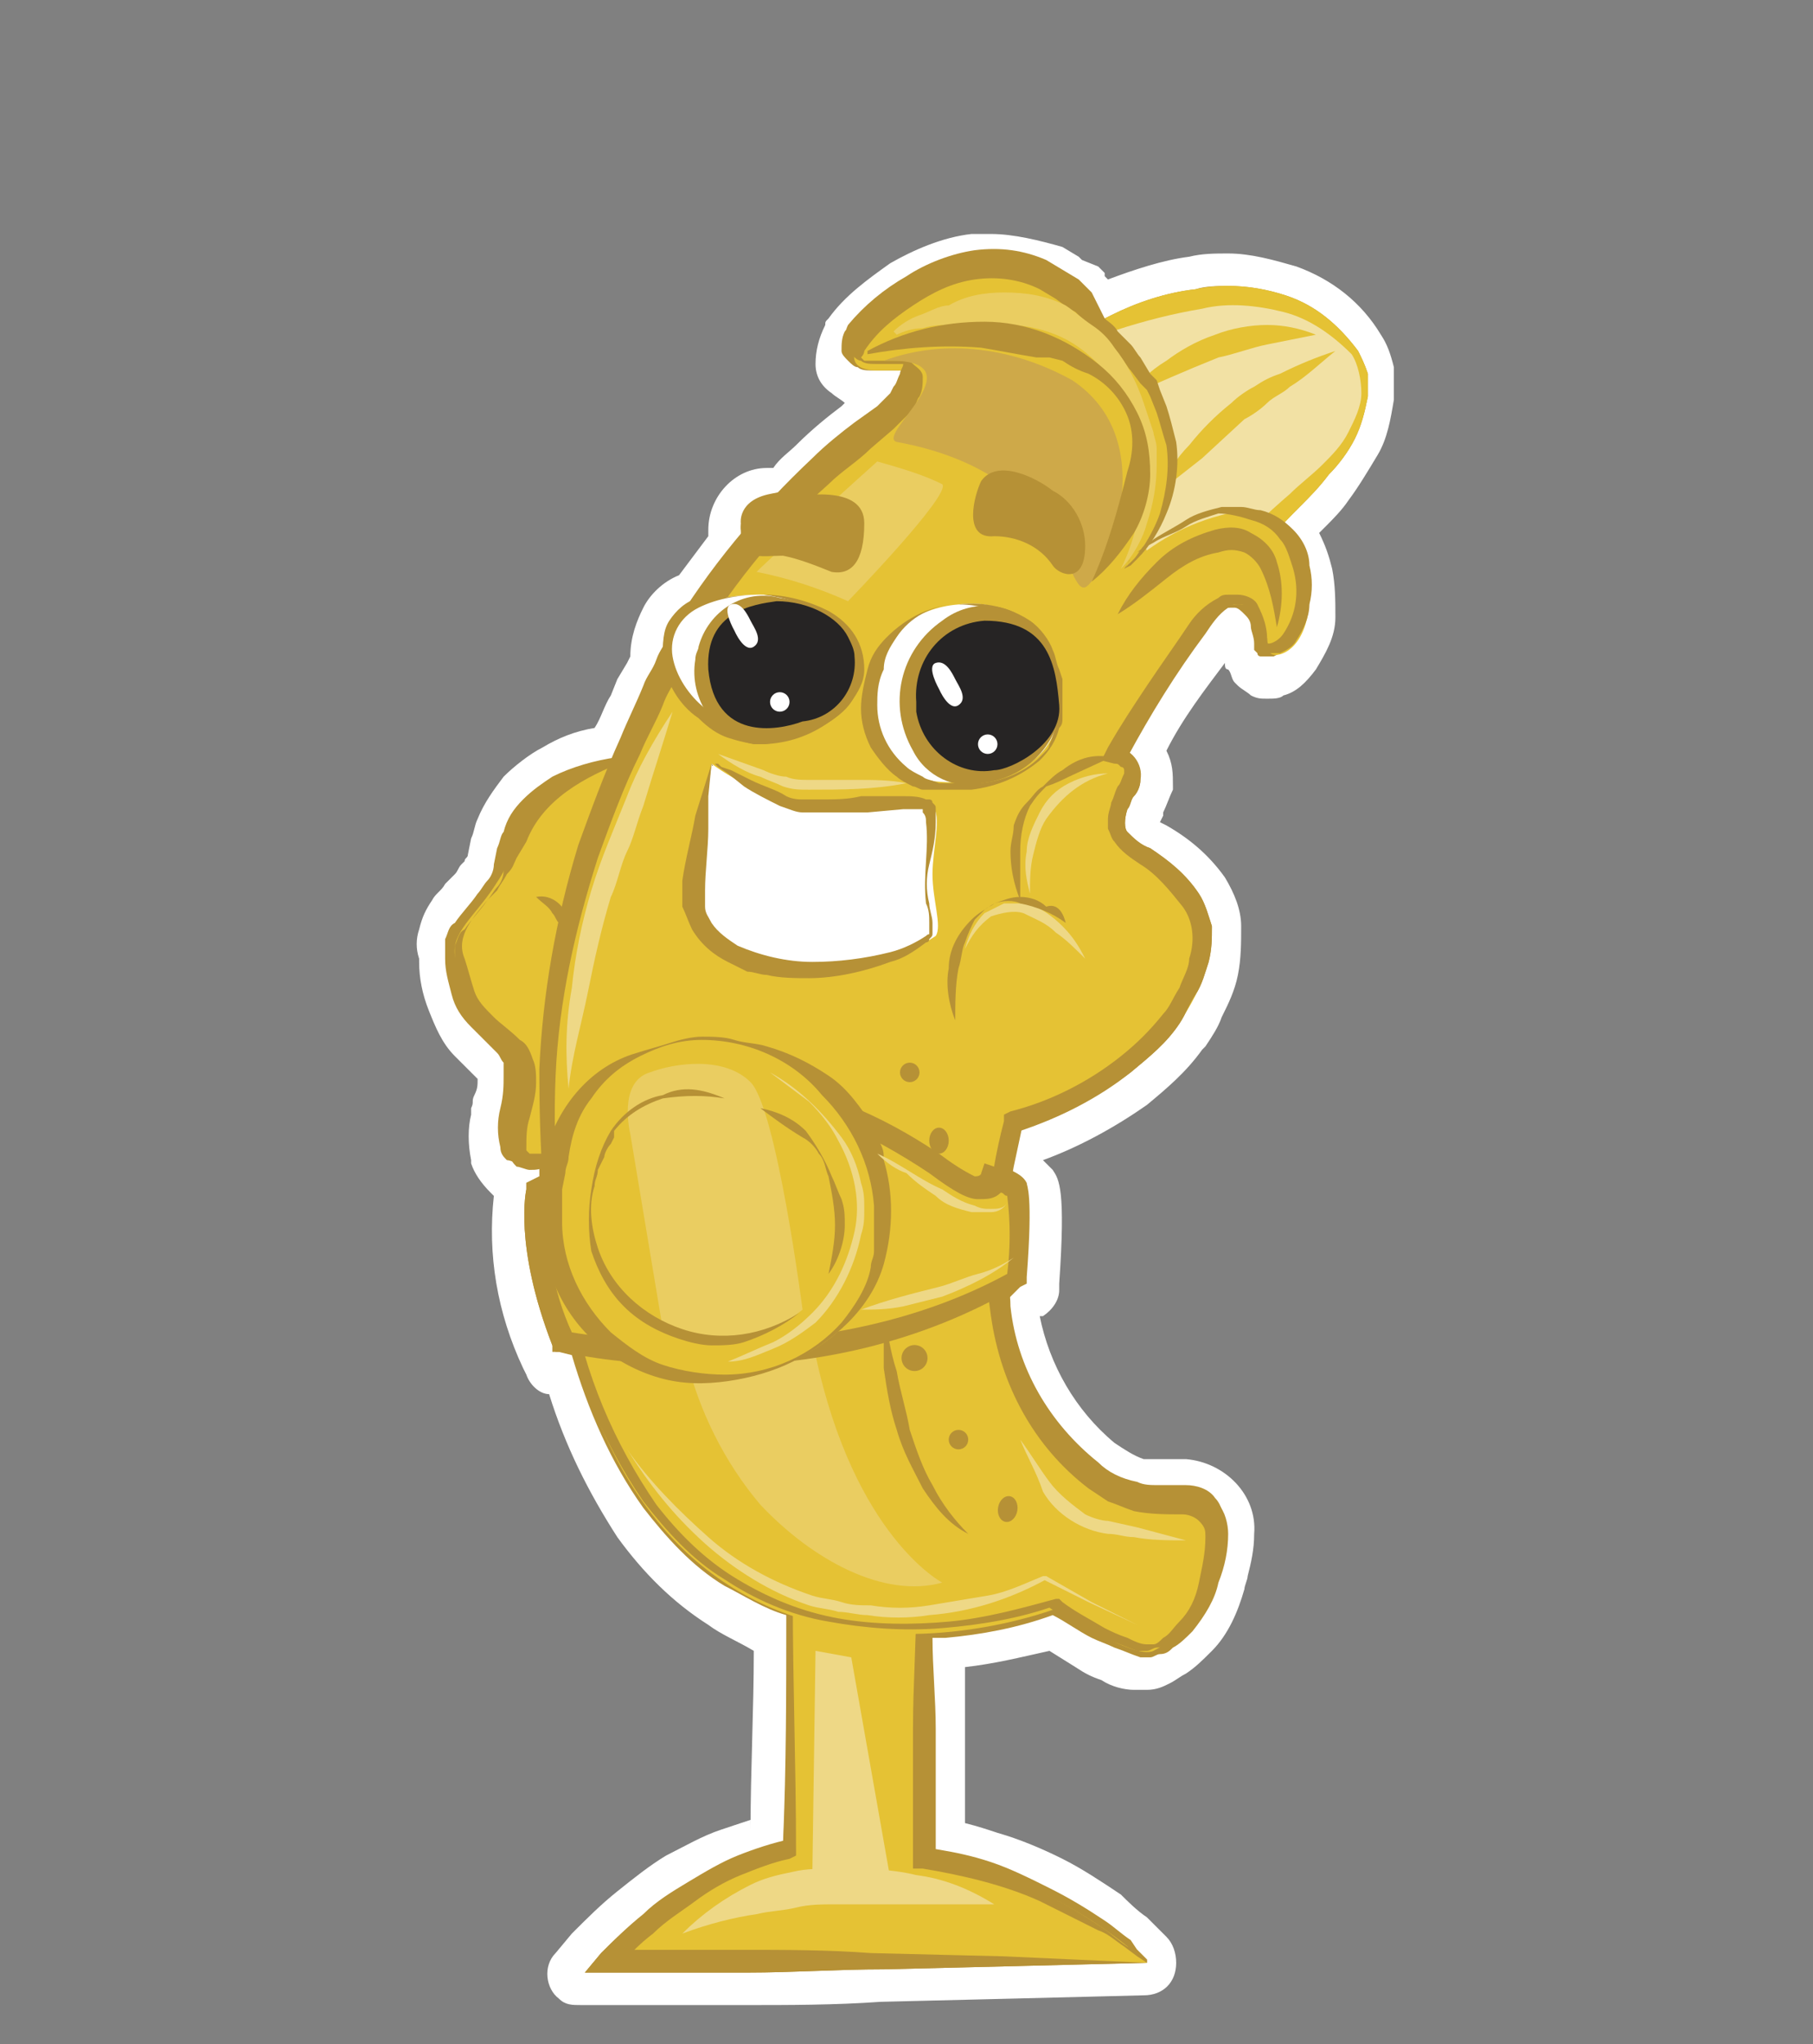 <?xml version="1.0" encoding="utf-8"?>
<!-- Generator: Adobe Illustrator 22.0.0, SVG Export Plug-In . SVG Version: 6.00 Build 0)  -->
<svg version="1.1" id="Слой_1" xmlns="http://www.w3.org/2000/svg" xmlns:xlink="http://www.w3.org/1999/xlink" x="0px" y="0px"
	 viewBox="0 0 55.8 62.9" style="enable-background:new 0 0 55.8 62.9;" xml:space="preserve">
<rect x="0" y="0" width="55.8" height="62.9" fill="#808080" stroke="none"/>
<title>Artboard 1 копия 19</title>
<g id="Слой_22">
	<path style="fill:#B69136;" d="M20.7,61.3H18c-0.3,0-0.5-0.2-0.5-0.5c0-0.1,0-0.2,0.1-0.3l0.5-0.6c0.4-0.5,0.8-0.9,1.3-1.3
		c0.5-0.4,0.9-0.7,1.4-1c0.5-0.3,1-0.6,1.6-0.8c0.4-0.2,0.7-0.3,1.1-0.4V56c0.1-1.9,0.1-3.9,0.1-5.9c-0.6-0.2-1.1-0.5-1.6-0.8
		c-1-0.7-1.9-1.5-2.6-2.5c-1-1.4-1.7-2.9-2.2-4.5L17,42.1c-0.2,0-0.3-0.2-0.4-0.3l-0.1-0.2c-1.2-3.2-0.9-4.9-0.8-5.1v-0.2
		c0,0,0-0.1,0-0.1c-0.1,0-0.3-0.1-0.4-0.2c-0.2-0.2-0.3-0.4-0.4-0.6c-0.1-0.4-0.1-0.8,0-1.2l0.1-0.5c0-0.2,0.1-0.4,0.1-0.6
		c0-0.1,0-0.1,0-0.2l-0.1-0.1l-0.3-0.3c-0.2-0.2-0.4-0.3-0.5-0.5c-0.3-0.3-0.6-0.8-0.7-1.2c-0.1-0.4-0.2-0.8-0.2-1.2
		c0-0.3,0-0.5,0-0.8c0.1-0.2,0.2-0.5,0.3-0.7c0.1-0.2,0.3-0.4,0.4-0.5l0.3-0.4c0.1-0.1,0.2-0.3,0.3-0.4c0.1-0.1,0.1-0.2,0.2-0.4
		L15,26c0.1-0.2,0.1-0.4,0.2-0.6c0.1-0.4,0.4-0.8,0.7-1.2c0.3-0.3,0.6-0.6,1-0.8c0.5-0.3,1.1-0.5,1.7-0.6l0.1-0.1
		c0.1-0.4,0.3-0.8,0.5-1.1l0.2-0.5l0.3-0.5l0.2-0.3c0-0.4,0.1-0.9,0.3-1.3c0.2-0.4,0.6-0.7,1-0.9c0.4-0.5,0.7-1,1.1-1.5
		c0-0.1,0-0.3,0-0.4c-0.1-0.4,0.3-1.2,1.4-1.4H24c0.3-0.3,0.5-0.5,0.8-0.8c0.4-0.4,0.9-0.8,1.4-1.1l0.7-0.5l0.2-0.2v-0.1h-0.2
		c-0.2,0-0.4,0-0.5-0.1c-0.2-0.1-0.3-0.2-0.5-0.3c-0.2-0.2-0.3-0.4-0.3-0.7c0-0.3,0-0.6,0.2-0.9l0.1-0.1c0.5-0.6,1.1-1.2,1.8-1.6
		c0.7-0.5,1.5-0.8,2.3-0.9c0.2,0,0.4,0,0.6,0c0.7,0,1.3,0.1,1.9,0.4l0.5,0.3l0.8,0.5l0.4,0.4c0.8-0.4,1.7-0.6,2.7-0.8
		c0.4-0.1,0.7-0.1,1.1-0.1c0.7,0,1.3,0.1,2,0.3c1,0.4,1.8,1,2.4,1.9c0.2,0.3,0.3,0.5,0.3,0.9c0,0.3,0,0.5,0,0.8
		c-0.1,0.5-0.2,1-0.5,1.5c-0.2,0.4-0.5,0.8-0.8,1.2c-0.2,0.3-0.4,0.5-0.7,0.7L40.4,16l-0.2,0.3c0.3,0.3,0.5,0.8,0.6,1.2
		c0.1,0.4,0.1,0.9,0.1,1.3c0,0.5-0.2,1-0.5,1.4c-0.2,0.3-0.5,0.5-0.8,0.6c-0.1,0-0.3,0.1-0.4,0.1l0,0c-0.1,0-0.2,0-0.3-0.1
		c-0.1,0-0.2-0.1-0.3-0.2c-0.1-0.1-0.2-0.2-0.2-0.3c0-0.1-0.1-0.2-0.1-0.3c0-0.1,0-0.2,0-0.3s0-0.2,0-0.2c0-0.1,0-0.2-0.1-0.2h-0.1
		c-0.2,0.2-0.4,0.4-0.6,0.7c-0.7,1-1.4,2-2,3c0.2,0.3,0.3,0.6,0.3,1c0,0.2-0.1,0.4-0.2,0.6l0,0.1c-0.1,0.1-0.1,0.2-0.1,0.3
		c0,0.1,0,0.2-0.1,0.3c0.2,0.1,0.3,0.3,0.5,0.4c0.7,0.4,1.3,0.9,1.7,1.6c0.3,0.4,0.4,0.8,0.5,1.3c0.1,0.4,0,0.9-0.1,1.3
		c-0.1,0.4-0.2,0.8-0.4,1.1c-0.1,0.3-0.3,0.6-0.5,0.8l-0.1,0.1c-0.4,0.6-1,1.1-1.6,1.6c-1,0.8-2.1,1.4-3.3,1.8l-0.1,0.6
		c0.1,0.1,0.3,0.2,0.4,0.4c0.1,0.2,0.3,0.5,0.1,3.2v0.2c0,0.2-0.1,0.3-0.3,0.4l-0.4,0.2l0,0c0.2,1.8,1.1,3.4,2.5,4.5
		c0.3,0.2,0.6,0.4,1,0.6c0.2,0,0.3,0.1,0.5,0.1h0.8c0.5,0,0.9,0.2,1.2,0.5c0.3,0.3,0.5,0.8,0.5,1.3c0,0.4-0.1,0.8-0.2,1.2
		c0,0.2-0.1,0.3-0.1,0.4c-0.1,0.6-0.4,1.2-0.9,1.7c-0.2,0.2-0.4,0.4-0.7,0.6c-0.1,0.1-0.3,0.2-0.5,0.3c-0.2,0.1-0.3,0.1-0.5,0.1
		h-0.1c-0.1,0-0.2,0-0.3,0c-0.3-0.1-0.6-0.2-0.8-0.3c-0.3-0.1-0.5-0.2-0.7-0.4s-0.7-0.4-1-0.6c-1,0.3-2.1,0.5-3.1,0.6
		c0,0.8,0,1.6,0.1,2.3c0,1.1,0,2.2,0,3.3c0.4,0.1,0.9,0.2,1.3,0.3c0.6,0.2,1.3,0.5,1.9,0.8c0.6,0.3,1.2,0.7,1.7,1.1
		c0.3,0.2,0.5,0.4,0.8,0.6l0.1,0.1l0.3,0.3l0.3,0.3l0,0c0.1,0.1,0.2,0.3,0.2,0.5c0,0.3-0.2,0.5-0.5,0.5c0,0,0,0,0,0l-4,0.1l-4.1,0.1
		c-1.4,0-2.8,0.1-4.2,0.1L20.7,61.3z"/>
	<path style="fill:#FFFFFF;" d="M30.5,8.1c0.6,0,1.2,0.1,1.7,0.4l0.5,0.3l0.5,0.3l0.2,0.2l0.2,0.2L34,9.8l0,0l0.2-0.1
		c0.8-0.4,1.7-0.7,2.6-0.8c0.3-0.1,0.7-0.1,1-0.1c0.6,0,1.2,0.1,1.8,0.3c0.9,0.3,1.6,0.9,2.2,1.7c0.1,0.2,0.2,0.4,0.3,0.7
		c0,0.2,0,0.5,0,0.7c-0.1,0.5-0.2,0.9-0.4,1.3c-0.2,0.4-0.5,0.8-0.8,1.1c-0.3,0.4-0.6,0.7-0.9,1l-0.6,0.6c0.1,0.1,0.2,0.1,0.2,0.2
		c0.3,0.3,0.5,0.7,0.5,1.1c0.1,0.4,0.1,0.8,0,1.2c0,0.4-0.2,0.8-0.4,1.1c-0.1,0.2-0.3,0.3-0.5,0.4c-0.1,0-0.2,0-0.2,0
		c-0.1,0-0.1,0-0.2,0c0,0-0.1,0-0.1-0.1c0,0-0.1-0.1-0.1-0.1c0-0.1,0-0.1,0-0.2c0-0.2-0.1-0.4-0.1-0.5c0-0.2-0.1-0.3-0.2-0.4
		c-0.1-0.1-0.2-0.2-0.3-0.2h-0.2c-0.1,0-0.1,0.1-0.2,0.1c-0.3,0.2-0.5,0.5-0.7,0.8c-0.8,1.1-1.6,2.3-2.3,3.5
		c0.3,0.2,0.5,0.5,0.5,0.9c0,0.2-0.1,0.4-0.2,0.5c-0.1,0.1-0.1,0.3-0.2,0.4c-0.1,0.3-0.1,0.6,0,0.7c0.2,0.2,0.4,0.4,0.7,0.5
		c0.6,0.4,1.1,0.8,1.5,1.4c0.2,0.3,0.3,0.7,0.4,1c0,0.4,0,0.7-0.1,1.1c-0.1,0.3-0.2,0.7-0.4,1c-0.2,0.3-0.3,0.6-0.5,0.9
		c-0.4,0.6-0.9,1-1.5,1.5c-1,0.8-2.2,1.4-3.4,1.8l-0.3,1.2c0.2,0.1,0.4,0.2,0.5,0.4c0,0.1,0.2,0.3,0,2.9v0.2l-0.2,0.1L31,40
		c0,0.1,0,0.3,0.1,0.4c0.2,1.9,1.2,3.6,2.7,4.8c0.4,0.3,0.8,0.5,1.3,0.6c0.2,0.1,0.4,0.1,0.7,0.1h0.8c0.3,0,0.7,0.1,0.9,0.4
		c0.2,0.2,0.3,0.6,0.3,0.9c0,0.5-0.1,1-0.3,1.5c-0.1,0.5-0.4,1-0.8,1.5c-0.2,0.2-0.4,0.4-0.6,0.5c-0.1,0.1-0.2,0.2-0.4,0.2
		c-0.1,0-0.2,0.1-0.3,0.1c-0.1,0-0.2,0-0.3,0c-0.3-0.1-0.5-0.2-0.8-0.3c-0.2-0.1-0.5-0.2-0.7-0.3c-0.4-0.2-0.8-0.5-1.2-0.7
		c-1.1,0.4-2.2,0.6-3.3,0.7h-0.4c0,0.9,0.1,1.9,0.1,2.8c0,1.2,0,2.5,0,3.7c0.6,0.1,1.1,0.2,1.7,0.4c0.6,0.2,1.2,0.5,1.8,0.8
		c0.6,0.3,1.1,0.6,1.7,1c0.3,0.2,0.5,0.4,0.8,0.6L35,60l0.2,0.2l0.1,0.1l0,0c0,0,0,0.1,0,0.1l-4,0.1l-4.1,0.1
		c-1.4,0-2.8,0.1-4.2,0.1H18l0.5-0.6c0.4-0.4,0.8-0.8,1.3-1.1c0.4-0.4,0.9-0.7,1.4-1c0.5-0.3,1-0.6,1.5-0.8c0.5-0.2,0.9-0.3,1.4-0.5
		c0.1-2.3,0.1-4.7,0.1-7c-0.7-0.2-1.3-0.6-1.9-0.9c-1-0.6-1.8-1.5-2.5-2.4c-1-1.4-1.7-3-2.2-4.7l-0.4-0.1h-0.2L17,41.4
		c-1.2-3.1-0.8-4.8-0.8-4.8v-0.2l0.4-0.2v-0.3c0-0.1,0-0.2,0-0.3c-0.2,0.1-0.3,0.2-0.5,0.2h-0.1c-0.1,0-0.3-0.1-0.4-0.1
		c-0.1-0.1-0.2-0.2-0.2-0.4c-0.1-0.4-0.1-0.8,0-1.2c0.1-0.4,0.1-0.7,0.1-1c0-0.1,0-0.3,0-0.4c-0.1-0.1-0.1-0.2-0.2-0.3
		c-0.2-0.2-0.5-0.5-0.8-0.8c-0.3-0.3-0.5-0.6-0.6-1c-0.1-0.4-0.2-0.7-0.2-1.1c0-0.2,0-0.4,0-0.6c0.1-0.2,0.1-0.4,0.3-0.5
		c0.2-0.3,0.5-0.6,0.7-0.9c0.1-0.1,0.2-0.3,0.3-0.4c0.1-0.1,0.2-0.3,0.2-0.5l0.1-0.5c0.1-0.2,0.1-0.4,0.2-0.5c0.1-0.4,0.3-0.7,0.6-1
		c0.3-0.3,0.6-0.5,0.9-0.7c0.6-0.3,1.3-0.5,2-0.6l0.2-0.4c0.2-0.5,0.5-1.1,0.7-1.6c0.1-0.3,0.3-0.5,0.4-0.8l0.1-0.2v-0.1
		c0-0.4,0-0.8,0.2-1.1c0.2-0.3,0.5-0.6,0.9-0.7h0.1c0.4-0.6,0.9-1.2,1.3-1.8c-0.1-0.2-0.1-0.3-0.1-0.5c0,0-0.1-0.7,0.9-0.9l0.5-0.1
		c0.3-0.3,0.6-0.6,0.9-0.9s0.9-0.8,1.3-1.1l0.7-0.5l0.3-0.3l0.1-0.1l0.1-0.2c0.1-0.1,0.1-0.2,0.2-0.4c0-0.1,0.1-0.1,0.1-0.2h-0.5
		h-0.4h-0.2c-0.1,0-0.3,0-0.4-0.1c-0.1,0-0.2-0.1-0.3-0.2c-0.1-0.1-0.2-0.2-0.2-0.3c0-0.2,0-0.4,0.1-0.6l0,0l0,0
		c0.5-0.6,1.1-1.1,1.7-1.5c0.6-0.4,1.4-0.7,2.1-0.8C30.2,8.2,30.3,8.2,30.5,8.1 M30.5,7.2L30.5,7.2c-0.2,0-0.4,0-0.6,0
		c-0.9,0.1-1.8,0.5-2.5,0.9c-0.7,0.5-1.4,1-1.9,1.7c-0.1,0.1-0.1,0.1-0.1,0.2c-0.2,0.4-0.3,0.8-0.3,1.2c0,0.4,0.2,0.7,0.5,0.9l0,0
		c0.1,0.1,0.3,0.2,0.4,0.3l-0.1,0.1c-0.4,0.3-0.9,0.7-1.4,1.2c-0.2,0.2-0.5,0.4-0.7,0.7h-0.2c-1,0-1.8,0.9-1.8,1.9
		c0,0.1,0,0.2,0,0.2c-0.3,0.4-0.6,0.8-0.9,1.2c-0.5,0.2-0.9,0.6-1.1,1c-0.2,0.4-0.4,0.9-0.4,1.5l-0.1,0.2l-0.3,0.5l-0.2,0.5
		c-0.2,0.3-0.3,0.7-0.5,1c-0.6,0.1-1.1,0.3-1.6,0.6c-0.4,0.2-0.9,0.6-1.2,0.9c-0.3,0.4-0.6,0.8-0.8,1.3c-0.1,0.2-0.1,0.4-0.2,0.6
		l-0.1,0.5c0,0.1-0.1,0.1-0.1,0.2l-0.1,0.1c-0.1,0.1-0.1,0.2-0.2,0.3l-0.3,0.3c-0.1,0.2-0.3,0.3-0.4,0.5c-0.2,0.3-0.3,0.5-0.4,0.9
		c-0.1,0.3-0.1,0.6,0,0.9v0.1c0,0.5,0.1,1,0.3,1.5c0.2,0.5,0.4,1,0.8,1.4c0.2,0.2,0.4,0.4,0.5,0.5l0.2,0.2c0,0.2,0,0.3-0.1,0.5
		s0,0.2-0.1,0.4v0.2c-0.1,0.4-0.1,0.9,0,1.4v0.1c0.1,0.3,0.3,0.6,0.6,0.9l0.1,0.1c-0.2,1.8,0.1,3.6,0.9,5.3l0.1,0.2
		c0.1,0.3,0.4,0.6,0.7,0.6l0,0c0.5,1.6,1.2,3,2.1,4.4c0.8,1.1,1.7,2,2.8,2.7c0.4,0.3,0.9,0.5,1.4,0.8c0,1.8-0.1,3.7-0.1,5.5V56
		c-0.3,0.1-0.6,0.2-0.9,0.3c-0.6,0.2-1.1,0.5-1.7,0.8c-0.5,0.3-1,0.7-1.5,1.1c-0.5,0.4-0.9,0.8-1.4,1.3l-0.5,0.6
		c-0.4,0.4-0.3,1.1,0.1,1.4c0.2,0.2,0.4,0.2,0.7,0.2h5c1.4,0,2.8,0,4.2-0.1l4.1-0.1l4-0.1c0.6,0,1-0.4,1-1c0-0.3-0.1-0.6-0.3-0.8
		l0,0l-0.1-0.1l-0.2-0.2l-0.3-0.3L35.3,59c-0.3-0.2-0.6-0.5-0.8-0.7c-0.6-0.4-1.2-0.8-1.8-1.1c-0.6-0.3-1.3-0.6-2-0.8
		c-0.3-0.1-0.6-0.2-1-0.3c0-1,0-2,0-2.9c0-0.6,0-1.3,0-1.9c0.9-0.1,1.7-0.3,2.6-0.5l0.8,0.5c0.3,0.2,0.5,0.3,0.8,0.4
		c0.3,0.2,0.7,0.3,1,0.3c0.1,0,0.2,0,0.3,0h0.1c0.3,0,0.5-0.1,0.7-0.2c0.2-0.1,0.3-0.2,0.5-0.3c0.3-0.2,0.5-0.4,0.8-0.7
		c0.5-0.5,0.8-1.2,1-1.9c0-0.1,0.1-0.3,0.1-0.4c0.1-0.4,0.2-0.8,0.2-1.3c0.1-1.2-0.9-2.2-2.1-2.3c0,0-0.1,0-0.1,0h-0.8
		c-0.1,0-0.3,0-0.4,0c-0.3-0.1-0.6-0.3-0.9-0.5c-1.2-1-2-2.4-2.3-3.9h0.1c0.3-0.2,0.5-0.5,0.5-0.8v-0.2c0.2-2.9,0-3.2-0.2-3.5
		c-0.1-0.1-0.2-0.2-0.3-0.3l0,0c1.1-0.4,2.2-1,3.2-1.7c0.6-0.5,1.2-1,1.7-1.7l0,0l0.1-0.1c0.2-0.3,0.4-0.6,0.5-0.9
		c0.2-0.4,0.4-0.8,0.5-1.3c0.1-0.5,0.1-1,0.1-1.5C38.2,28,38,27.5,37.7,27c-0.5-0.7-1.1-1.2-1.8-1.6l-0.6,0.8l0.6-0.8l-0.2-0.1
		l0.1-0.2l0-0.1c0.1-0.2,0.2-0.5,0.3-0.7v-0.1c0-0.4,0-0.7-0.2-1.1c0.5-1,1.2-1.9,1.8-2.7l0,0c0,0.1,0,0.2,0.1,0.2
		c0.1,0.1,0.1,0.3,0.2,0.4l0.1,0.1c0.1,0.1,0.3,0.2,0.4,0.3c0.2,0.1,0.3,0.1,0.5,0.1c0.2,0,0.4,0,0.5-0.1c0.4-0.1,0.7-0.4,1-0.8
		c0.3-0.5,0.6-1,0.6-1.6c0-0.5,0-1-0.1-1.5c-0.1-0.4-0.2-0.7-0.4-1.1l0.2-0.2c0.2-0.2,0.5-0.5,0.7-0.8c0.3-0.4,0.6-0.9,0.9-1.4
		c0.3-0.5,0.4-1.1,0.5-1.7c0-0.3,0-0.7,0-1c-0.1-0.4-0.2-0.7-0.4-1c-0.6-1-1.5-1.7-2.6-2.1c-0.7-0.2-1.4-0.4-2.1-0.4
		c-0.4,0-0.8,0-1.2,0.1c-0.8,0.1-1.7,0.4-2.5,0.7l-0.1-0.1L34,8.4l-0.2-0.2L33.3,8l-0.1-0.1l-0.5-0.3C32,7.4,31.2,7.2,30.5,7.2
		L30.5,7.2z"/>
	<path style="fill:#E5C234;" d="M35.3,60.4c-1.9-1.7-4.3-2.9-6.9-3.2v-7.9h-4.1V57c-2.2,0.6-4.1,1.8-5.5,3.4L35.3,60.4z"/>
	<path style="fill:#B69136;" d="M35.3,60.4L35.3,60.4L35.3,60.4L35.3,60.4L35,60.2l-0.4-0.3c-0.3-0.2-0.5-0.4-0.8-0.5
		c-0.6-0.3-1.2-0.6-1.8-0.9c-1.1-0.5-2.4-0.8-3.6-1h-0.3v-0.3c0-1.3,0-2.6,0-4s0.1-2.6,0.1-4l0.2,0.2c-1.4,0-2.7-0.1-4.1-0.1
		l0.1-0.1c0,2.6,0.1,5.2,0.1,7.7v0.2l-0.2,0.1c-0.5,0.1-1,0.3-1.5,0.5c-0.5,0.2-1,0.5-1.4,0.8c-0.4,0.3-0.9,0.6-1.3,1
		c-0.4,0.3-0.8,0.7-1.1,1.1L18.8,60c1.4,0,2.7,0,4,0s2.7,0,4,0.1l4.1,0.1L35.3,60.4z M35.3,60.4l-4,0.1l-4.1,0.1
		c-1.4,0-2.8,0.1-4.2,0.1s-2.8,0-4.2,0H18l0.5-0.6c0.4-0.4,0.8-0.8,1.3-1.2c0.4-0.4,0.9-0.7,1.4-1c0.5-0.3,1-0.6,1.5-0.8
		c0.5-0.2,1.1-0.4,1.6-0.5L24.1,57c0.1-2.6,0.2-5.2,0.1-7.7v-0.1h0.1c1.4,0,2.7,0,4.1-0.1h0.2v0.2c0,1.3,0.1,2.6,0.1,4s0,2.6,0,4
		L28.5,57c0.6,0.1,1.3,0.3,1.9,0.5c0.6,0.2,1.2,0.5,1.8,0.8c0.6,0.3,1.1,0.6,1.7,1c0.3,0.2,0.5,0.4,0.8,0.6L35,60l0.2,0.2l0.1,0.1
		l0,0C35.3,60.3,35.3,60.3,35.3,60.4L35.3,60.4z"/>
	<path style="fill:#EED886;" d="M21,59.5c0.6-0.6,1.3-1.1,2.1-1.5c0.4-0.2,0.8-0.3,1.3-0.4c0.4-0.1,0.9-0.1,1.3-0.1
		c0.8,0,1.7,0,2.5,0.2c0.8,0.1,1.6,0.4,2.4,0.9c-0.9,0-1.6,0-2.5,0h-2.4c-0.4,0-0.8,0-1.2,0.1s-0.8,0.1-1.2,0.2
		C22.6,59,21.8,59.2,21,59.5z"/>
	<path style="fill:#E5C234;" d="M19.3,23.4c0,0-2.4,0.4-3.2,2s-0.3,1-0.9,1.9s-1.3,1.4-1.2,2.1c0.1,0.6,0.3,1.2,0.6,1.7
		c0.4,0.6,1.2,1.1,1.4,1.5c0.4,0.7-0.7,2.8,0.1,3.1c0.8,0.2,1.2-1,1.2-1"/>
	<path style="fill:#B69136;" d="M19.3,23.4c-1.3,0.5-2.6,1.2-3.1,2.5l-0.3,0.5c-0.1,0.2-0.1,0.3-0.3,0.5c-0.1,0.2-0.2,0.3-0.3,0.5
		L15,27.7c-0.4,0.5-1,1.1-0.7,1.8c0.1,0.3,0.2,0.7,0.3,1c0.1,0.3,0.3,0.5,0.6,0.8c0.2,0.2,0.5,0.4,0.8,0.7c0.2,0.1,0.3,0.3,0.4,0.6
		c0.1,0.2,0.1,0.5,0.1,0.7c0,0.4-0.1,0.7-0.2,1.1c-0.1,0.3-0.1,0.6-0.1,0.9c0,0,0,0.1,0,0.1c0,0,0,0,0.1,0.1c0.1,0,0.3,0,0.4,0
		c0.3-0.2,0.5-0.4,0.7-0.7h0.1c0,0.2-0.1,0.4-0.2,0.5c-0.1,0.2-0.2,0.3-0.4,0.5c-0.2,0.2-0.4,0.2-0.6,0.2c-0.1,0-0.3-0.1-0.4-0.1
		c-0.1-0.1-0.2-0.2-0.2-0.4c-0.1-0.4-0.1-0.8,0-1.2c0.1-0.4,0.1-0.7,0.1-1c0-0.1,0-0.3,0-0.4c-0.1-0.1-0.1-0.2-0.2-0.3
		c-0.2-0.2-0.5-0.5-0.8-0.8c-0.3-0.3-0.5-0.6-0.6-1c-0.1-0.4-0.2-0.7-0.2-1.1c0-0.2,0-0.4,0-0.6c0.1-0.2,0.1-0.4,0.3-0.5
		c0.2-0.3,0.5-0.6,0.7-0.9c0.1-0.1,0.2-0.3,0.3-0.4c0.1-0.1,0.2-0.3,0.2-0.5l0.1-0.5c0.1-0.2,0.1-0.4,0.2-0.5c0.1-0.4,0.3-0.7,0.6-1
		c0.3-0.3,0.6-0.5,0.9-0.7C17.7,23.6,18.5,23.4,19.3,23.4L19.3,23.4z"/>
	<path style="fill:#B69136;" d="M16.5,27.6c0.5-0.1,0.9,0.3,1,0.7c0,0.2,0,0.3-0.1,0.5c-0.1-0.1-0.1-0.2-0.2-0.4
		c-0.1-0.1-0.1-0.2-0.2-0.3C16.9,27.9,16.7,27.8,16.5,27.6z"/>
	<path style="fill:#F2E1A4;" d="M31.9,11.1c0,0,6.4-4.3,9.7-0.3c0.8,0.9,0.4,2.7-1.3,4.3c-1.4,1.3-2.8,2.8-4.1,4.3L31.9,11.1z"/>
	<path style="fill:#E5C234;" d="M31.9,11.1C31.9,11.1,31.9,11.1,31.9,11.1L32,11l0.1-0.1l0.3-0.2l0.6-0.4c0.4-0.2,0.8-0.4,1.2-0.6
		c0.8-0.4,1.7-0.7,2.6-0.8c0.9-0.2,1.9-0.1,2.8,0.2c0.9,0.3,1.6,0.9,2.2,1.7c0.1,0.2,0.2,0.4,0.3,0.7c0,0.2,0,0.5,0,0.7
		c-0.1,0.5-0.2,0.9-0.4,1.3c-0.2,0.4-0.5,0.8-0.8,1.1c-0.3,0.4-0.6,0.7-0.9,1c-0.6,0.6-1.2,1.3-1.8,2s-1.1,1.3-1.7,2l-0.3,0.4
		l-0.3-0.5c-0.8-1.4-1.5-2.9-2.1-4.3c-0.3-0.7-0.7-1.4-1-2.1C32.5,12.5,32.2,11.8,31.9,11.1z M31.9,11.1c0.4,0.7,0.8,1.4,1.2,2.1
		s0.8,1.4,1.2,2c0.8,1.3,1.5,2.7,2.2,4l-0.6-0.1c1.2-1.4,2.4-2.7,3.8-3.9c0.3-0.3,0.7-0.6,1-0.9c0.3-0.3,0.6-0.6,0.8-1
		c0.2-0.4,0.4-0.8,0.4-1.2c0-0.4-0.1-0.9-0.3-1.2c-0.6-0.6-1.3-1.1-2.1-1.3c-0.8-0.2-1.7-0.3-2.5-0.1C35.2,9.8,33.5,10.4,31.9,11.1
		L31.9,11.1z"/>
	<path style="fill:#E5C234;" d="M40.5,10.3c-0.5,0.1-1,0.2-1.5,0.3s-1,0.3-1.5,0.4c-1,0.4-1.9,0.8-2.8,1.2c0.3-0.4,0.7-0.8,1.2-1.1
		c0.4-0.3,0.9-0.6,1.5-0.8c0.5-0.2,1.1-0.3,1.6-0.3C39.5,10,40,10.1,40.5,10.3z"/>
	<path style="fill:#E5C234;" d="M41.1,10.8c-0.5,0.4-0.9,0.8-1.4,1.1c-0.2,0.2-0.5,0.3-0.7,0.5s-0.5,0.4-0.7,0.5L37,14.1l-1.4,1.1
		c0.3-0.6,0.6-1.1,1-1.5c0.4-0.5,0.8-0.9,1.3-1.3c0.2-0.2,0.5-0.4,0.7-0.5c0.3-0.2,0.5-0.3,0.8-0.4C40,11.2,40.5,11,41.1,10.8z"/>
	<path style="fill:#E5C234;" d="M34.6,17.5c0,0,4.1-3.6-1.3-8.1c-3.6-2.9-6.9,1.2-6.9,1.2s-0.5,0.8,0.6,0.8s1.6-0.1,0.8,1.2
		c-0.6,0.9-5.2,3.3-8.2,10.2c-2.3,4.6-3.2,9.9-2.6,15c1.9,17,15.5,11.7,15.5,11.7s2.4,1.6,3,1.3c0.8-0.4,1.3-1.2,1.6-2
		c0.1-0.8,0.5-1.7,0-2.2s-1.2,0-2.2-0.3s-5.9-3-3.6-11.6c0,0,4.2-1.1,5.6-4.3s-2.4-3.8-2.4-4.8s0.6-1.3,0.5-1.8
		c-0.1-0.3-0.3-0.4-0.6-0.5c0,0,2.6-4.6,3.6-4.7c1.2-0.1,0.9,1.3,1.1,1.5s1.3-0.1,1.2-2.1c-0.1-1.3-1.2-2.2-2.5-2.2
		C36.5,16.1,35.5,16.7,34.6,17.5z"/>
	<path style="fill:#B69136;" d="M34.6,17.5L34.6,17.5L34.6,17.5l0.1-0.1l0.2-0.2c0.1-0.1,0.2-0.3,0.3-0.4c0.2-0.3,0.4-0.7,0.5-1
		c0.2-0.7,0.3-1.4,0.2-2.1c-0.1-0.3-0.2-0.7-0.3-1l-0.2-0.5l-0.1-0.2l-0.2-0.2l-0.3-0.4c-0.1-0.1-0.2-0.3-0.3-0.4l-0.4-0.4
		c-0.1-0.1-0.3-0.2-0.4-0.4l-0.4-0.4l-0.2-0.2l-0.2-0.1l-0.4-0.3L32,8.9c-0.6-0.3-1.3-0.4-2-0.3c-0.7,0.1-1.3,0.4-1.9,0.8
		c-0.6,0.4-1.1,0.8-1.5,1.4l0,0c0,0.1-0.1,0.2-0.1,0.2c0,0,0,0,0.1,0.1c0.1,0,0.2,0,0.3,0h0.4c0.2,0,0.3,0,0.5,0
		c0.1,0,0.2,0,0.3,0.1c0.1,0.1,0.3,0.2,0.3,0.4c0,0.2,0,0.4-0.1,0.6c-0.1,0.1-0.1,0.3-0.2,0.4L28,12.7l-0.2,0.2l-0.3,0.3l-0.7,0.6
		c-0.4,0.4-0.9,0.7-1.3,1.1c-1.7,1.5-3.1,3.3-4.3,5.3c-0.1,0.2-0.3,0.5-0.4,0.7s-0.3,0.5-0.4,0.8c-0.2,0.5-0.5,1-0.7,1.5
		c-0.5,1-0.9,2.1-1.3,3.2c-0.7,2.2-1.2,4.4-1.3,6.7c-0.1,2.3,0.1,4.6,0.5,6.9c0.4,2.3,1.3,4.4,2.6,6.3c0.7,0.9,1.5,1.7,2.5,2.3
		c1,0.6,2,1,3.1,1.2c1.1,0.2,2.3,0.2,3.4,0.1c1.1-0.1,2.2-0.4,3.3-0.7h0.1l0.1,0.1c0.4,0.3,0.8,0.5,1.3,0.8c0.2,0.1,0.4,0.2,0.7,0.3
		c0.2,0.1,0.4,0.2,0.6,0.2h0.2c0.1,0,0.2-0.1,0.3-0.2c0.2-0.1,0.3-0.3,0.5-0.5c0.3-0.3,0.5-0.7,0.6-1.2c0.1-0.5,0.2-0.9,0.2-1.4
		c0-0.2,0-0.3-0.2-0.5c-0.1-0.1-0.3-0.2-0.5-0.2c-0.5,0-1,0-1.5-0.1c-0.3-0.1-0.5-0.2-0.8-0.3l-0.3-0.2l-0.3-0.2
		c-1.7-1.3-2.7-3.2-3-5.3c-0.3-2-0.1-4.1,0.4-6v-0.2l0.2-0.1c1.2-0.3,2.4-0.9,3.4-1.7c0.5-0.4,0.9-0.8,1.3-1.3
		c0.2-0.2,0.3-0.5,0.5-0.8c0.1-0.3,0.3-0.6,0.3-0.9c0.2-0.6,0.1-1.2-0.2-1.6c-0.4-0.5-0.8-1-1.3-1.3c-0.3-0.2-0.6-0.4-0.8-0.7
		c-0.1-0.1-0.1-0.2-0.2-0.4v-0.3c0-0.2,0.1-0.4,0.1-0.5c0.1-0.2,0.1-0.3,0.2-0.5c0.1-0.1,0.1-0.2,0.2-0.4c0,0,0-0.1,0-0.1
		c0,0,0-0.1-0.1-0.1c-0.1-0.1-0.1-0.1-0.2-0.1l-0.4-0.1l0.2-0.4c0.4-0.7,0.8-1.3,1.2-1.9c0.4-0.6,0.9-1.3,1.3-1.9
		c0.2-0.3,0.5-0.6,0.9-0.8c0.1-0.1,0.2-0.1,0.3-0.1c0.1,0,0.2,0,0.3,0c0.2,0,0.5,0.1,0.6,0.3c0.2,0.4,0.3,0.7,0.3,1.1
		c-0.1,0.2,0.3,0.1,0.5-0.2c0.4-0.6,0.5-1.3,0.3-2c-0.1-0.3-0.2-0.7-0.4-0.9c-0.2-0.3-0.5-0.5-0.9-0.6c-0.3-0.1-0.7-0.2-1-0.2
		c-0.3,0.1-0.7,0.2-1,0.4c-0.3,0.2-0.7,0.3-1,0.5c-0.2,0.1-0.3,0.2-0.5,0.3l-0.2,0.2L34.6,17.5L34.6,17.5z M34.6,17.5
		c0.1-0.1,0.1-0.2,0.2-0.3L35,17c0.1-0.1,0.3-0.2,0.5-0.4c0.3-0.2,0.7-0.4,1-0.6c0.3-0.2,0.7-0.3,1.1-0.4c0.2,0,0.4,0,0.6,0
		c0.2,0,0.4,0.1,0.6,0.1c0.4,0.1,0.7,0.3,1,0.6c0.3,0.3,0.5,0.7,0.5,1.1c0.1,0.4,0.1,0.8,0,1.2c0,0.4-0.2,0.8-0.4,1.1
		c-0.1,0.2-0.3,0.3-0.5,0.4c-0.1,0-0.3,0-0.4,0c0,0-0.1,0-0.1-0.1c0,0-0.1-0.1-0.1-0.1c0-0.1,0-0.1,0-0.2c0-0.2-0.1-0.4-0.1-0.5
		c0-0.2-0.1-0.3-0.2-0.4c-0.1-0.1-0.2-0.2-0.3-0.2c-0.1,0-0.1,0-0.2,0c-0.1,0-0.1,0.1-0.2,0.1c-0.3,0.2-0.5,0.5-0.7,0.8
		c-0.9,1.2-1.7,2.5-2.4,3.8L34.3,23c0.5,0,0.9,0.5,0.8,1c0,0.2-0.1,0.4-0.2,0.5c-0.1,0.1-0.1,0.3-0.2,0.4c-0.1,0.3-0.1,0.6,0,0.7
		c0.2,0.2,0.4,0.4,0.7,0.5c0.6,0.4,1.1,0.8,1.5,1.4c0.2,0.3,0.3,0.7,0.4,1c0,0.4,0,0.7-0.1,1.1c-0.1,0.3-0.2,0.7-0.4,1
		c-0.2,0.3-0.3,0.6-0.5,0.9c-0.4,0.6-0.9,1-1.5,1.5c-1.1,0.8-2.3,1.5-3.6,1.8l0.3-0.3l-0.3,1.4c-0.1,0.5-0.1,1-0.2,1.4s0,1,0,1.5
		c0,0.5,0.1,1,0.1,1.4c0.2,1.9,1.2,3.6,2.7,4.8c0.3,0.3,0.7,0.5,1.2,0.6c0.2,0.1,0.4,0.1,0.7,0.1c0.2,0,0.5,0,0.8,0
		c0.3,0,0.7,0.1,0.9,0.4c0.2,0.2,0.3,0.6,0.3,0.9c0,0.5-0.1,1-0.3,1.5c-0.1,0.5-0.4,1-0.8,1.5c-0.2,0.2-0.4,0.4-0.6,0.5
		c-0.1,0.1-0.2,0.2-0.4,0.2c-0.1,0-0.2,0.1-0.3,0.1c-0.1,0-0.2,0-0.3,0c-0.3-0.1-0.5-0.2-0.8-0.3c-0.2-0.1-0.5-0.2-0.7-0.3
		c-0.4-0.3-0.9-0.5-1.3-0.8h0.3c-1.1,0.4-2.3,0.6-3.5,0.7c-1.2,0.1-2.4,0-3.5-0.2c-1.2-0.2-2.3-0.7-3.2-1.3c-1-0.6-1.8-1.5-2.5-2.4
		c-1.3-1.9-2.2-4.1-2.6-6.4c-0.5-2.3-0.6-4.6-0.6-6.9c0.1-2.3,0.5-4.6,1.2-6.9c0.4-1.1,0.8-2.2,1.3-3.3c0.2-0.5,0.5-1.1,0.7-1.6
		c0.1-0.3,0.3-0.5,0.4-0.8s0.3-0.5,0.4-0.8c1.2-2,2.7-3.8,4.4-5.4c0.4-0.4,0.9-0.8,1.3-1.1l0.7-0.5l0.3-0.3l0.1-0.1l0.1-0.2
		c0.1-0.1,0.1-0.2,0.2-0.4c0-0.1,0.1-0.2,0.1-0.3c0,0,0,0.1,0,0h-0.5H27c-0.2,0-0.4,0-0.5-0.1c-0.1,0-0.2-0.1-0.3-0.2
		c-0.1-0.1-0.2-0.2-0.2-0.3c0-0.2,0-0.4,0.1-0.6l0,0l0,0c0.5-0.6,1.1-1.1,1.8-1.5c0.6-0.4,1.4-0.7,2.1-0.8c0.8-0.1,1.5,0,2.2,0.3
		l0.5,0.3l0.5,0.3l0.2,0.2l0.2,0.2L34,9.8c0.1,0.1,0.3,0.2,0.4,0.4l0.4,0.4c0.1,0.1,0.2,0.3,0.3,0.4l0.3,0.5l0.2,0.2l0.1,0.3
		l0.2,0.5c0.1,0.3,0.2,0.7,0.3,1.1c0.1,0.7,0,1.5-0.3,2.2c-0.2,0.5-0.5,1-0.9,1.4l-0.2,0.2L34.6,17.5L34.6,17.5
		C34.7,17.5,34.6,17.5,34.6,17.5L34.6,17.5z"/>
	<path style="fill:#B69136;" d="M39.3,19.3c-0.1-0.6-0.2-1.2-0.5-1.8c-0.1-0.2-0.3-0.4-0.5-0.5c-0.3-0.1-0.5-0.1-0.8,0
		c-0.6,0.1-1.1,0.4-1.6,0.8c-0.5,0.4-1,0.8-1.5,1.1c0.3-0.6,0.7-1.1,1.2-1.6c0.5-0.5,1.1-0.8,1.8-1c0.4-0.1,0.8-0.1,1.1,0.1
		c0.4,0.2,0.7,0.5,0.8,0.9C39.5,17.9,39.5,18.6,39.3,19.3z"/>
	<path style="fill:#FFFFFF;" d="M21.9,23.5c0.8,0.6,1.8,1,2.8,1.3c1,0.1,3.7-0.3,4,0s0,1.3,0,2.1s0.3,1.6,0.1,1.9
		c-1.5,1-3.3,1.3-5.1,0.9c-2.7-0.6-2.3-2.4-2.3-2.4L21.9,23.5z"/>
	<path style="fill:#B69136;" d="M21.9,23.5c0.1,0,0.1,0,0.1,0h0.1l0.1,0.1l0.3,0.1l0.6,0.3c0.4,0.2,0.8,0.3,1.1,0.5
		c0.2,0.1,0.4,0.1,0.5,0.1c0.2,0,0.4,0,0.6,0c0.4,0,0.8,0,1.2-0.1c0.4,0,0.8,0,1.3,0c0.2,0,0.5,0,0.7,0.1h0.1c0.1,0,0.1,0.1,0.1,0.1
		c0.1,0.1,0.1,0.1,0.1,0.2c0,0.1,0,0.2,0,0.4c0,0.5-0.1,0.9-0.2,1.3c-0.1,0.4-0.1,0.8,0,1.2c0,0.2,0.1,0.4,0.1,0.6
		c0,0.1,0,0.2,0,0.3c0,0.1,0,0.1-0.1,0.2c0,0.1-0.1,0.1-0.1,0.1c-0.4,0.3-0.7,0.5-1.1,0.6c-0.8,0.3-1.7,0.5-2.5,0.5
		c-0.4,0-0.9,0-1.3-0.1c-0.2,0-0.4-0.1-0.6-0.1c-0.2-0.1-0.4-0.2-0.6-0.3c-0.4-0.2-0.8-0.5-1.1-1c-0.1-0.2-0.2-0.5-0.3-0.7
		c0-0.3,0-0.5,0-0.8l0,0c0.1-0.7,0.3-1.4,0.4-2L21.9,23.5z M21.9,23.5l-0.1,1v1c0,0.6-0.1,1.3-0.1,1.9l0,0c0,0.2,0,0.3,0,0.5
		c0,0.2,0.1,0.3,0.2,0.5c0.2,0.3,0.5,0.5,0.8,0.7c0.7,0.3,1.5,0.5,2.3,0.5c0.8,0,1.6-0.1,2.4-0.3c0.4-0.1,0.8-0.3,1.1-0.5
		c0.1-0.1,0.1,0,0.1-0.1c0-0.1,0-0.2,0-0.3c0-0.2,0-0.4-0.1-0.6c-0.1-0.9,0.1-1.7,0-2.5c0-0.1,0-0.2-0.1-0.3v-0.1l0,0l0,0
		c-0.2,0-0.4,0-0.6,0L26.7,25c-0.4,0-0.8,0-1.3,0c-0.2,0-0.4,0-0.7,0c-0.2,0-0.4-0.1-0.7-0.2c-0.4-0.2-0.8-0.4-1.1-0.6l-0.5-0.4
		l-0.3-0.2l-0.1-0.1L21.9,23.5C22,23.6,21.9,23.6,21.9,23.5L21.9,23.5z"/>
	<path style="fill:#CEA949;" d="M27.2,11.1c1.9-0.7,4-0.4,5.8,0.6c2.7,1.8,1.2,5.6,0.5,6.3s-0.4-3.4-5.9-4.4
		C26.9,13.4,30.3,11,27.2,11.1z"/>
	<path style="fill:#FFFFFF;" d="M29.5,18.6c1.5-0.2,2.9,0.8,3.1,2.2c0,0.2,0,0.4,0,0.6c0.2,3.1-3.8,2.7-4.1,2.6
		c-1.4-0.5-2-2.1-1.5-3.5C27.2,19.5,28.2,18.7,29.5,18.6z"/>
	<path style="fill:#B69136;" d="M29.5,18.6c0.8-0.1,1.6,0.1,2.2,0.5c0.3,0.2,0.6,0.6,0.7,0.9c0.1,0.2,0.1,0.4,0.2,0.6l0.1,0.3
		c0,0.1,0,0.2,0,0.3c0,0.2,0,0.4,0,0.6v0.3c0,0.1,0,0.2-0.1,0.3c-0.1,0.4-0.3,0.7-0.6,1c-0.6,0.5-1.3,0.8-2.1,0.9
		c-0.4,0-0.8,0-1.2,0c-0.1,0-0.2,0-0.3,0c-0.1,0-0.2-0.1-0.3-0.1c-0.2-0.1-0.4-0.2-0.5-0.3c-0.3-0.2-0.6-0.6-0.8-0.9
		c-0.2-0.4-0.3-0.8-0.3-1.2c0-0.4,0.1-0.8,0.2-1.2c0.1-0.4,0.3-0.7,0.6-1C27.9,19,28.7,18.6,29.5,18.6z M29.5,18.6
		c-0.8,0-1.5,0.4-1.9,1c-0.2,0.3-0.4,0.6-0.4,1C27,21,27,21.4,27,21.7c0,0.7,0.3,1.4,0.9,1.9c0.1,0.1,0.3,0.2,0.5,0.3
		c0.1,0.1,0.3,0.1,0.5,0.2c0.4,0,0.7,0,1.1,0c0.7,0,1.5-0.3,2-0.8c0.1-0.1,0.1-0.1,0.2-0.2c0.1-0.1,0.1-0.2,0.1-0.2
		c0.1-0.2,0.1-0.3,0.2-0.5c0-0.1,0-0.2,0-0.3v-0.3c0-0.2,0-0.4,0-0.5c-0.1-0.7-0.4-1.4-0.9-1.9C30.9,18.8,30.2,18.6,29.5,18.6
		L29.5,18.6z"/>
	<path style="fill:#FFFFFF;" d="M23.5,18.3c0,0,2.5,0.1,2.9,1.9s-2.2,2.7-3.3,2.6s-3.1-1.7-2.5-3.4C21.2,18.2,23.5,18.3,23.5,18.3z"
		/>
	<path style="fill:#B69136;" d="M23.5,18.3c0.7,0,1.4,0.2,2,0.5c0.7,0.4,1.1,1,1.1,1.8c0,0.4-0.2,0.7-0.4,1
		c-0.2,0.3-0.5,0.5-0.8,0.7c-0.6,0.4-1.3,0.6-2,0.6c-0.3,0-0.7-0.1-1-0.2c-0.3-0.1-0.6-0.3-0.9-0.6c-0.6-0.4-1-1.1-1.1-1.8
		c0-0.4,0-0.8,0.2-1.1c0.2-0.3,0.5-0.6,0.9-0.7C22.2,18.4,22.8,18.3,23.5,18.3z M23.5,18.3c-0.7,0-1.4,0.1-2,0.4
		c-0.6,0.3-0.9,0.9-0.8,1.5c0.1,0.6,0.5,1.2,1,1.6c0.2,0.2,0.5,0.4,0.8,0.6c0.3,0.2,0.6,0.3,0.9,0.3c0.7,0,1.3-0.2,1.9-0.5
		c0.6-0.3,1-0.9,1-1.6c0-0.3-0.1-0.6-0.3-0.9c-0.2-0.3-0.4-0.5-0.6-0.7C24.9,18.6,24.2,18.4,23.5,18.3L23.5,18.3z"/>
	<path style="fill:#B69136;" d="M31.9,19.4c-0.7-0.9-2-1-2.9-0.3c-1.3,0.9-1.7,2.6-0.9,4c0.4,0.8,1.3,1.2,2.1,1
		c1-0.1,1.9-0.7,2.3-1.7C33.1,21.3,31.9,19.4,31.9,19.4z"/>
	<path style="fill:#262424;" d="M28.2,21.6c-0.1-1.3,0.8-2.4,2.1-2.5c0,0,0,0,0,0c2,0,2.2,1.4,2.3,2.6s-1.5,2-2,2
		c-1.1,0.2-2.2-0.6-2.4-1.8C28.2,21.9,28.2,21.7,28.2,21.6z"/>
	<path style="fill:#B69136;" d="M24,18.4c-1.1-0.3-2.2,0.4-2.5,1.5c0,0.1-0.1,0.2-0.1,0.4c-0.2,1.2,0.6,2.4,1.8,2.6
		c0.1,0,0.2,0,0.3,0c0.2,0,3-0.4,3-2.3S24,18.4,24,18.4z"/>
	<path style="fill:#262424;" d="M23.9,18.5c-0.7,0.1-2.2,0.3-2.1,2.1c0.2,2.2,2.1,1.9,2.9,1.6c1-0.1,1.7-1,1.6-2
		c0-0.2-0.1-0.4-0.2-0.6C25.8,19,24.9,18.5,23.9,18.5z"/>
	<circle style="fill:#B69136;" cx="28" cy="33" r="0.3"/>
	<circle style="fill:#B69136;" cx="29.5" cy="44.3" r="0.3"/>
	
		<ellipse transform="matrix(0.161 -0.987 0.987 0.161 -19.773 69.563)" style="fill:#B69136;" cx="31" cy="46.4" rx="0.4" ry="0.3"/>
	<ellipse style="fill:#B69136;" cx="28.9" cy="35.1" rx="0.3" ry="0.4"/>
	
		<ellipse transform="matrix(0.78 -0.625 0.625 0.78 -19.974 26.811)" style="fill:#B69136;" cx="28.2" cy="41.8" rx="0.4" ry="0.4"/>
	<path style="fill:#B69136;" d="M27.2,40.3c0.1,0.6,0.2,1.3,0.4,1.9c0.1,0.6,0.3,1.2,0.4,1.8c0.2,0.6,0.4,1.2,0.7,1.7
		c0.3,0.6,0.7,1.1,1.1,1.5c-0.6-0.3-1-0.8-1.4-1.4c-0.3-0.6-0.6-1.1-0.8-1.8c-0.2-0.6-0.3-1.2-0.4-1.9
		C27.2,41.6,27.2,40.9,27.2,40.3z"/>
	<path style="fill:#EED886;" d="M31.7,27.5c-0.1-0.4-0.2-0.8-0.1-1.3c0-0.4,0.2-0.8,0.4-1.2c0.2-0.4,0.5-0.7,0.9-0.9
		c0.4-0.2,0.8-0.3,1.2-0.3c-0.8,0.2-1.4,0.7-1.9,1.4c-0.2,0.3-0.3,0.7-0.4,1.1C31.7,26.7,31.7,27.1,31.7,27.5z"/>
	<path style="fill:#EED886;" d="M29.7,29.2c0.1-0.4,0.3-0.8,0.6-1.1c0.2-0.1,0.4-0.2,0.6-0.3c0.2,0,0.4,0,0.7,0
		c0.4,0.1,0.8,0.4,1.1,0.7c0.3,0.3,0.5,0.6,0.7,1c-0.3-0.3-0.6-0.6-0.9-0.8c-0.3-0.3-0.6-0.4-1-0.6c-0.3-0.1-0.7,0-1,0.1
		C30.1,28.5,29.9,28.8,29.7,29.2z"/>
	<path style="fill:#EACD61;" d="M27,14.2c0.7,0.2,1.4,0.4,2,0.7c0.3,0.3-2.9,3.6-2.9,3.6c-0.9-0.4-1.8-0.7-2.8-0.9
		C23,17.8,27,14.2,27,14.2z"/>
	<path style="fill:#EACD61;" d="M34.5,17.5c0.5-1,0.7-2.2,0.7-3.3c0-0.1,0-0.3-0.1-0.4s-0.1-0.2-0.1-0.4s-0.2-0.5-0.3-0.8
		c-0.2-0.5-0.5-1-0.9-1.4c-0.4-0.4-0.8-0.7-1.3-0.9c-0.5-0.2-1-0.3-1.5-0.3c-0.6,0-1.1,0-1.7,0c-0.3,0-0.6,0-0.9,0.1
		c-0.3,0-0.6,0.1-0.8,0.2l-0.1-0.1c0.2-0.2,0.5-0.4,0.8-0.5c0.3-0.1,0.6-0.3,0.9-0.3C29.7,9.1,30.3,9,30.9,9c0.7,0,1.3,0.1,1.9,0.4
		c0.3,0.2,0.5,0.4,0.8,0.6c0.3,0.2,0.5,0.4,0.7,0.7c0.4,0.5,0.7,1.1,0.9,1.7c0.1,0.3,0.2,0.6,0.3,0.9c0,0.1,0.1,0.3,0.1,0.5
		c0,0.2,0,0.3,0,0.5c0,0.6-0.1,1.2-0.3,1.8C35.2,16.5,34.9,17.1,34.5,17.5L34.5,17.5z"/>
	<path style="fill:#B69136;" d="M32.4,15.1c0.6,0.3,1,1,1,1.7c0,1.2-0.8,0.9-1,0.6c-0.4-0.6-1.1-0.9-1.8-0.9c-1,0.1-0.6-1.3-0.4-1.7
		C30.7,14.1,31.9,14.7,32.4,15.1z"/>
	<path style="fill:#B69136;" d="M22.8,16.3c0,0-0.1-0.7,0.9-0.9s2.9-0.5,2.9,0.7s-0.4,1.6-1,1.5c-0.5-0.2-1-0.4-1.5-0.5
		C23.4,17.1,22.8,17.3,22.8,16.3z"/>
	<path style="fill:#FFFFFF;" d="M28.9,21.2c0,0-0.4-0.7-0.1-0.8s0.5,0.3,0.6,0.5s0.4,0.6,0.1,0.8S28.9,21.2,28.9,21.2z"/>
	<path style="fill:#FFFFFF;" d="M22.6,19.4c0,0-0.4-0.7-0.1-0.8s0.5,0.3,0.6,0.5s0.4,0.6,0.1,0.8S22.6,19.4,22.6,19.4z"/>
	<circle style="fill:#FFFFFF;" cx="30.4" cy="22.9" r="0.3"/>
	<circle style="fill:#FFFFFF;" cx="24" cy="21.6" r="0.3"/>
	<polygon style="fill:#EED886;" points="25.1,50.8 25,57.8 27.4,57.8 26.2,51 	"/>
	<path style="fill:#EED886;" d="M19.3,44.6c0.7,1,1.6,1.9,2.5,2.7c0.9,0.8,2,1.4,3.2,1.8c0.3,0.1,0.6,0.1,0.9,0.2s0.6,0.1,0.9,0.1
		c0.6,0.1,1.2,0.1,1.8,0c0.6-0.1,1.2-0.2,1.8-0.3c0.6-0.1,1.2-0.4,1.7-0.6h0.1l0,0l1.4,0.8L35,50l-1.5-0.7l-1.4-0.7h0.1
		c-1.1,0.6-2.3,1-3.6,1.1c-0.6,0.1-1.3,0.1-1.9,0c-0.3,0-0.6-0.1-0.9-0.1c-0.3-0.1-0.6-0.1-0.9-0.2c-1.2-0.4-2.3-1.1-3.2-1.9
		C20.7,46.6,20,45.7,19.3,44.6z"/>
	<path style="fill:#EED886;" d="M31.4,44.3c0.3,0.4,0.6,0.9,0.9,1.3c0.3,0.4,0.7,0.7,1.1,1c0.2,0.1,0.5,0.2,0.7,0.2L35,47l1.5,0.4
		c-0.5,0-1.1,0-1.6-0.1c-0.3,0-0.5-0.1-0.8-0.1c-0.8-0.1-1.6-0.6-2-1.3C31.9,45.3,31.6,44.8,31.4,44.3z"/>
	<path style="fill:#EACD61;" d="M29,48.7c0,0-2.7-1.4-3.9-7s-4,0-4,0c0.4,1.7,1.2,3.3,2.3,4.6C25,48,27.2,49.2,29,48.7z"/>
	<path style="fill:#E5C234;" d="M17,36.5l-0.5,0.2c0,0-0.4,1.6,0.8,4.6c0,0,7.8,1.6,14-1.9c0.1-0.9,0.1-1.8,0-2.8
		c-0.1-0.3-0.7-0.3-0.7-0.3s-0.1,0.3-0.5,0.3s-2.3-1.5-4.1-2.2S17,36.5,17,36.5z"/>
	<path style="fill:#B69136;" d="M21.6,42c-1.5,0-2.9-0.1-4.3-0.4h-0.2L17,41.4c-1.2-3.1-0.8-4.8-0.8-4.8v-0.2l0.6-0.3
		c0.8-0.3,7.4-2.8,9.3-2.1c1,0.4,1.9,0.9,2.8,1.5c0.4,0.3,0.7,0.5,1.1,0.7c0.2,0,0.2-0.1,0.2-0.1l0.1-0.3l0.3,0.1
		c0.4,0,0.7,0.2,0.9,0.5c0,0.1,0.2,0.3,0,2.9v0.2l-0.2,0.1C28.4,41.3,25,42.1,21.6,42z M17.6,41c1.2,0.2,7.9,1.2,13.4-1.8
		c0.1-0.8,0.1-1.6,0-2.4c-0.1,0-0.1-0.1-0.2-0.1c-0.2,0.2-0.4,0.2-0.7,0.2c-0.3,0-0.7-0.2-1.5-0.8c-0.9-0.6-1.8-1.1-2.7-1.5
		c-1.4-0.5-6.8,1.3-8.8,2.1l-0.3,0.1C16.8,38.3,17,39.7,17.6,41L17.6,41z"/>
	<path style="fill:#E5C234;" d="M21.6,32c0,0,5.1,0,5.6,5.2c0.3,4-3.4,5.3-5.6,5.2s-5-1.9-4.6-5.9C17.1,34,19.1,32,21.6,32z"/>
	<path style="fill:#B69136;" d="M21.6,31.9c0.3,0,0.7,0,1,0.1c0.3,0.1,0.7,0.1,1,0.2c0.7,0.2,1.3,0.5,1.9,0.9c0.6,0.4,1,1,1.4,1.6
		c0.1,0.2,0.1,0.3,0.2,0.5s0.1,0.3,0.1,0.5c0.3,1,0.3,2.1,0,3.2c-0.2,0.7-0.6,1.3-1.1,1.8c-0.5,0.5-1.1,0.9-1.7,1.2
		c-0.6,0.3-1.3,0.5-2,0.6c-0.7,0.1-1.4,0.1-2.1-0.1c-1.4-0.4-2.6-1.4-3.2-2.8c-0.3-0.7-0.5-1.4-0.5-2.1c0-0.4,0-0.7,0-1.1
		c0-0.4,0.1-0.7,0.2-1c0.4-1.4,1.4-2.6,2.8-3c0.3-0.1,0.7-0.2,1-0.3C20.9,32,21.3,31.9,21.6,31.9z M21.6,32c-0.7,0-1.3,0.2-1.9,0.5
		c-0.6,0.3-1.1,0.7-1.5,1.3c-0.4,0.5-0.6,1.1-0.7,1.8c0,0.2-0.1,0.3-0.1,0.5l-0.1,0.5c0,0.3,0,0.7,0,1c0,1.3,0.6,2.5,1.5,3.4
		c0.5,0.4,1,0.8,1.6,1c0.6,0.2,1.3,0.3,1.9,0.3c1.4,0,2.7-0.6,3.6-1.6c0.4-0.5,0.8-1.1,0.9-1.7c0-0.2,0.1-0.3,0.1-0.5v-0.5
		c0-0.2,0-0.3,0-0.5v-0.2v-0.2c-0.1-1.3-0.7-2.5-1.6-3.4C24.4,32.6,23,32,21.6,32L21.6,32z"/>
	<path style="fill:#EED886;" d="M27,35.5c0.7,0.3,1.3,0.8,2,1.1c0.3,0.2,0.6,0.4,1,0.5c0.2,0.1,0.3,0.1,0.5,0.1c0.2,0,0.4,0,0.5-0.2
		c-0.1,0.2-0.3,0.3-0.5,0.3c-0.2,0-0.4,0-0.6,0c-0.4-0.1-0.8-0.2-1.1-0.5c-0.3-0.2-0.6-0.4-0.9-0.7C27.6,36,27.3,35.8,27,35.5z"/>
	<path style="fill:#EED886;" d="M26.5,40.3c0.8-0.3,1.6-0.5,2.4-0.7c0.4-0.1,0.8-0.3,1.2-0.4s0.8-0.3,1.1-0.5
		c-0.6,0.5-1.4,0.9-2.2,1.2c-0.4,0.1-0.8,0.2-1.2,0.3C27.3,40.3,26.9,40.3,26.5,40.3z"/>
	<path style="fill:#B69136;" d="M34.2,23.3l-1.3,0.6c-0.2,0.1-0.4,0.2-0.7,0.3c-0.2,0.2-0.3,0.3-0.5,0.6c-0.2,0.4-0.3,0.9-0.3,1.4
		c0,0.5,0,1,0,1.5l0,0c-0.2-0.5-0.3-1-0.3-1.5c0-0.3,0.1-0.5,0.1-0.8c0.1-0.3,0.2-0.5,0.4-0.7c0.2-0.2,0.3-0.4,0.5-0.5
		c0.2-0.2,0.4-0.4,0.6-0.5C33.2,23.3,33.7,23.2,34.2,23.3L34.2,23.3z"/>
	<path style="fill:#B69136;" d="M32.8,28.4c-0.4-0.3-0.9-0.5-1.4-0.6c-0.2-0.1-0.5-0.1-0.8,0c-0.1,0.1-0.2,0.1-0.3,0.2
		c-0.1,0.1-0.2,0.2-0.3,0.3c-0.1,0.2-0.2,0.4-0.3,0.7c-0.1,0.2-0.1,0.5-0.2,0.8c-0.1,0.5-0.1,1.1-0.1,1.6l0,0
		c-0.2-0.5-0.3-1.1-0.2-1.6c0-0.6,0.3-1.1,0.7-1.5c0.2-0.2,0.4-0.3,0.7-0.5c0.3-0.1,0.5-0.2,0.8-0.2c0.3,0,0.6,0.1,0.8,0.3
		C32.5,27.8,32.7,28,32.8,28.4L32.8,28.4z"/>
	<path style="fill:#EACD61;" d="M20.4,40.9l-1-6c0,0-0.4-1.6,0.6-1.9c0.8-0.3,2.3-0.5,3.1,0.3s1.6,7,1.6,7
		C23.5,41.3,21.8,41.5,20.4,40.9z"/>
	<path style="fill:#B69136;" d="M22.3,33.8c-0.6-0.1-1.2-0.1-1.9,0c-0.6,0.2-1.1,0.5-1.5,1L18.9,35l-0.1,0.2
		c-0.1,0.1-0.2,0.3-0.2,0.4L18.4,36c0,0.2-0.1,0.3-0.1,0.5c-0.2,0.6-0.1,1.3,0.1,1.9c0.4,1.2,1.4,2.1,2.6,2.5
		c1.2,0.4,2.5,0.2,3.6-0.5l0,0c-0.5,0.4-1.1,0.7-1.7,0.9c-0.3,0.1-0.7,0.1-1,0.1c-0.3,0-0.7-0.1-1-0.2c-0.6-0.2-1.2-0.5-1.7-1
		c-0.5-0.5-0.8-1.1-1-1.7c-0.1-0.6-0.1-1.3,0-1.9c0.1-0.7,0.3-1.3,0.6-1.8c0.4-0.6,1-1,1.6-1.1C21,33.4,21.6,33.5,22.3,33.8
		L22.3,33.8z"/>
	<path style="fill:#B69136;" d="M23.4,34.1c0.5,0.1,1,0.3,1.4,0.7c0.3,0.4,0.6,0.9,0.8,1.4c0.1,0.2,0.2,0.5,0.3,0.7
		c0.1,0.3,0.1,0.5,0.1,0.8c0,0.5-0.2,1.1-0.5,1.5l0,0c0.1-0.5,0.2-1,0.2-1.5c0-0.5-0.1-1-0.2-1.5c-0.1-0.2-0.1-0.5-0.3-0.7
		c-0.1-0.2-0.3-0.4-0.5-0.5C24.2,34.7,23.8,34.4,23.4,34.1L23.4,34.1z"/>
	<path style="fill:#EED886;" d="M23.7,33c0.9,0.5,1.6,1.2,2.2,2c0.3,0.4,0.5,0.9,0.6,1.4c0.1,0.3,0.1,0.5,0.1,0.8
		c0,0.3,0,0.5-0.1,0.8c-0.2,1-0.7,2-1.4,2.7c-0.4,0.3-0.8,0.6-1.3,0.8c-0.5,0.2-0.9,0.4-1.4,0.4c0.5-0.2,0.9-0.4,1.4-0.6
		c0.4-0.2,0.8-0.5,1.2-0.9c0.7-0.7,1.1-1.6,1.3-2.5c0.2-0.9,0-1.9-0.5-2.8c-0.2-0.4-0.5-0.8-0.9-1.2C24.5,33.6,24.1,33.3,23.7,33z"
		/>
	<path style="fill:#EED886;" d="M22.1,23.2l1.4,0.5c0.2,0.1,0.5,0.2,0.7,0.2c0.2,0.1,0.5,0.1,0.7,0.1l1.5,0c0.5,0,1,0,1.5,0.1
		c-1,0.2-2,0.2-3,0.2c-0.3,0-0.5,0-0.8-0.1c-0.2-0.1-0.5-0.2-0.7-0.3C23,23.8,22.5,23.5,22.1,23.2z"/>
	<path style="fill:#EED886;" d="M20.7,21.9c-0.3,1-0.6,1.9-0.9,2.9c-0.2,0.5-0.3,1-0.5,1.4s-0.3,1-0.5,1.4c-0.3,1-0.5,1.9-0.7,2.9
		s-0.5,2-0.6,3c-0.1-1-0.1-2,0.1-3.1c0.1-1,0.3-2,0.6-3c0.3-1,0.7-1.9,1.1-2.9C19.6,23.7,20.1,22.8,20.7,21.9z"/>
	<path style="fill:#B69136;" d="M33.6,17.9c0.5-1.1,0.8-2.2,1.1-3.4c0.2-0.6,0.2-1.2,0-1.7c-0.2-0.5-0.6-1-1.2-1.3
		c-0.3-0.1-0.5-0.2-0.8-0.4l-0.4-0.1L31.9,11c-0.6-0.1-1.1-0.2-1.7-0.3c-1.2-0.1-2.4,0-3.5,0.2v-0.1c1.1-0.6,2.3-0.9,3.6-0.9
		c1.3,0,2.5,0.5,3.5,1.3c0.5,0.4,0.9,0.9,1.2,1.5c0.3,0.6,0.4,1.2,0.4,1.9c0,0.6-0.2,1.3-0.5,1.8C34.5,17,34.1,17.5,33.6,17.9
		L33.6,17.9z"/>
</g>
</svg>
